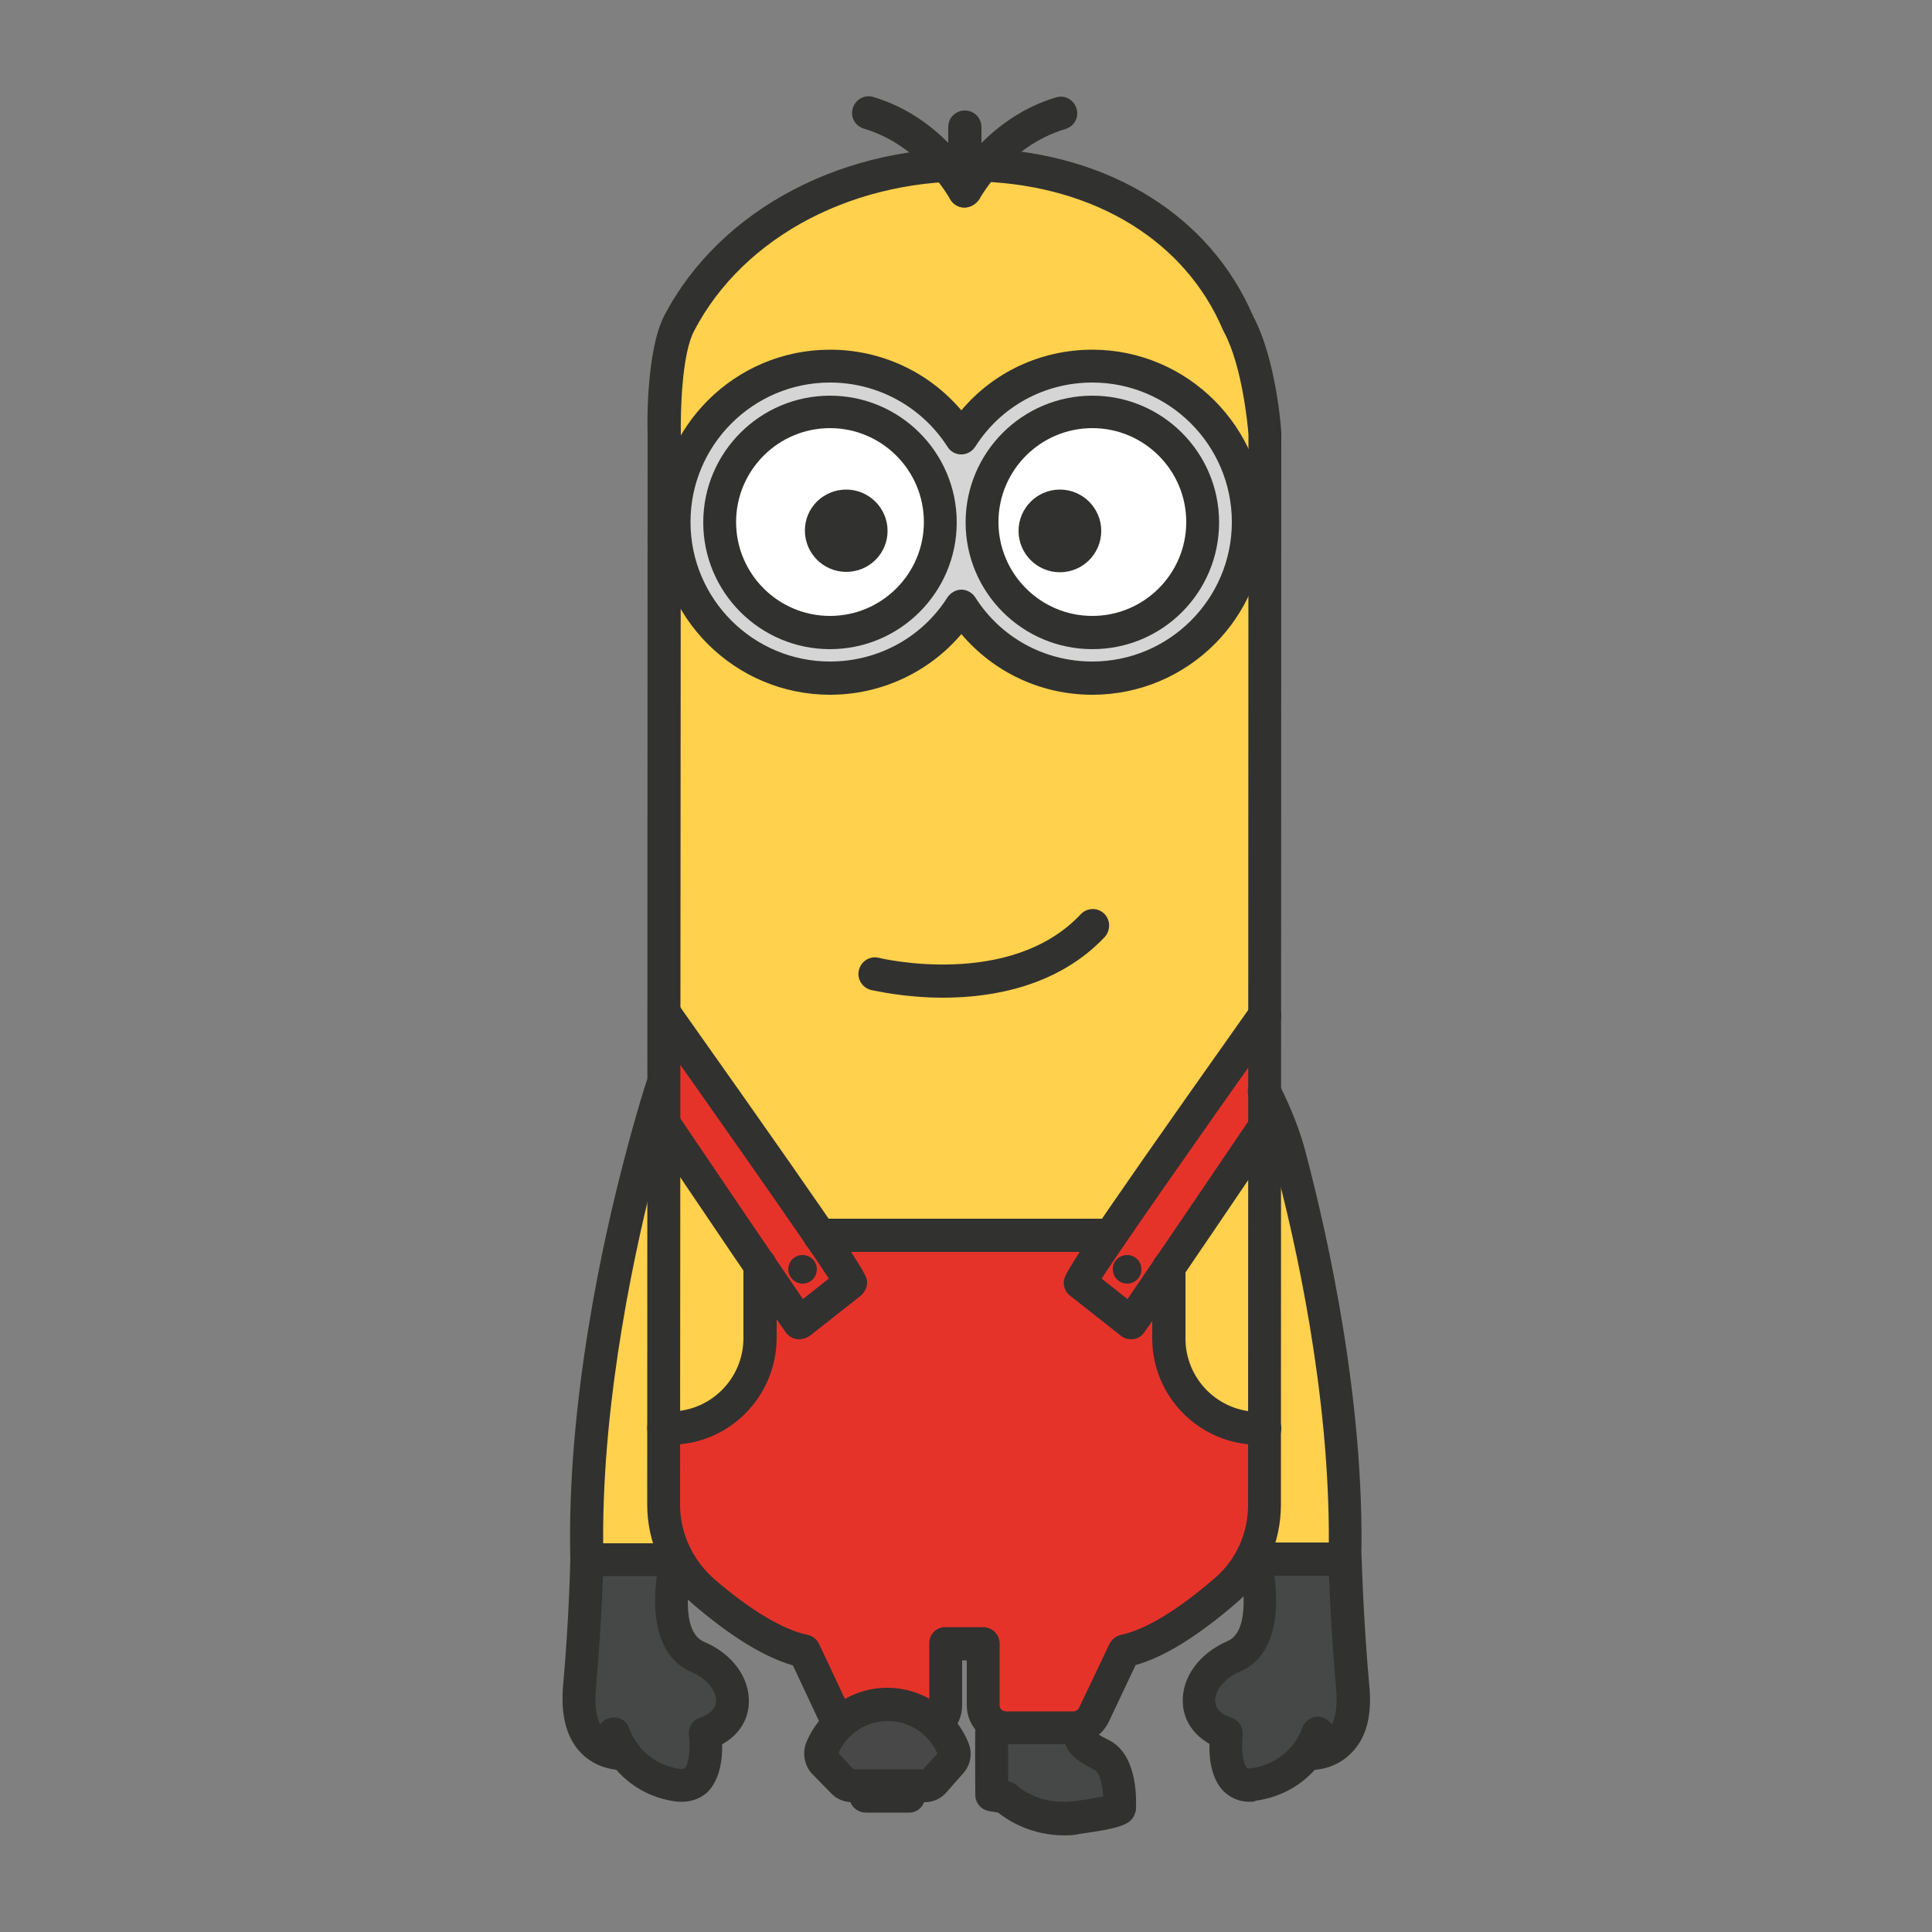 <?xml version="1.0" encoding="utf-8"?>
<!-- Generator: Adobe Illustrator 23.0.5, SVG Export Plug-In . SVG Version: 6.00 Build 0)  -->
<svg version="1.1" id="Livello_1" xmlns="http://www.w3.org/2000/svg" xmlns:xlink="http://www.w3.org/1999/xlink" x="0px" y="0px"
	 viewBox="0 0 500 500" style="enable-background:new 0 0 500 500;" xml:space="preserve">
<rect x="0" y="0" width="500" height="500" fill="#808080" stroke="none"/>
<style type="text/css">
	.st0{fill:#464847;}
	.st1{fill:#FFD14C;}
	.st2{fill:#FFFFFF;}
	.st3{fill:#D5D5D5;}
	.st4{fill:#E6332A;}
	.st5{fill:#313130;}
	.st6{fill:#484848;}
</style>
<g>
	<g>
		<path class="st0" d="M256.7,447.1c-0.1,0.5,0,17.4,0,17.4l3.5,0.6c0,0,7.1,7,18.9,5.3c11.8-1.7,10.8-2.6,10.8-2.6s0.6-11-4.7-13.6
			s-5.8-3.9-5.6-7.1"/>
	</g>
	<g>
		<path class="st0" d="M153.1,403.5c0,0-3.1,25.2-3.3,36.2s3.4,16.7,9.6,10.2c0,0,24,27.9,23.2,0c0,0,11.8-3.4,3.3-17.6
			s-14.4-7.8-10.8-28.3L153.1,403.5z"/>
	</g>
	<g>
		<path class="st0" d="M346.9,403.5c0,0,3.1,25.2,3.3,36.2c0.1,11-3.4,16.7-9.6,10.2c0,0-24,27.9-23.2,0c0,0-11.8-3.4-3.3-17.6
			s14.4-7.8,10.8-28.3L346.9,403.5z"/>
	</g>
	<g>
		<path class="st1" d="M327.2,284.7l-1.5,118.8l22.4,0C348.1,403.5,347.7,323.9,327.2,284.7"/>
	</g>
	<g>
		<path class="st1" d="M171.3,284.7l1.5,118.8l-22.4,0C150.4,403.5,150.8,323.9,171.3,284.7"/>
	</g>
	<g>
		<path class="st1" d="M327.2,389.4c0,8.5-3.6,16.7-10.1,22.3c-7.4,6.3-17.5,13.9-26.2,15.6l-7.8,16.4c-1,2.1-3.1,3.4-5.4,3.4h-17.5
			c-3.2,0-5.9-2.6-5.9-5.9v-15.9h-4.9h-4.9v15.9c0,3.2-2.6,5.9-5.9,5.9h-17.6c-2.3,0-4.4-1.4-5.4-3.5l-7.7-16.4
			c-8.6-1.8-18.7-9.1-26-15.4c-6.6-5.7-10.4-13.9-10.4-22.5l0.1-277.1c0,0-0.6-20.2,3.8-28.6c28-53.7,121.1-55.8,144.7,0
			c5.7,10.4,6.9,28.6,6.9,28.6L327.2,389.4z"/>
	</g>
	<g>
		<path class="st2" d="M282.8,107.5c15.3,0,27.6,12.4,27.6,27.6s-12.4,27.6-27.6,27.6s-27.6-12.4-27.6-27.6
			C255.1,119.9,267.5,107.5,282.8,107.5"/>
	</g>
	<g>
		<path class="st2" d="M214.8,107.5c15.3,0,27.6,12.4,27.6,27.6s-12.4,27.6-27.6,27.6s-27.6-12.4-27.6-27.6S199.6,107.5,214.8,107.5
			"/>
	</g>
	<g>
		<path class="st3" d="M282.7,94.7c-14.2,0-26.8,7.4-33.9,18.6c-7.2-11.1-19.8-18.6-34.1-18.6c-22.4,0-40.3,18.1-40.3,40.5
			c0,22.2,18,40.3,40.3,40.3c14.3,0,26.9-7.4,34.1-18.6c7.1,11.1,19.7,18.6,33.9,18.6c22.4,0,40.5-18.1,40.5-40.3
			C323.1,112.8,305.1,94.7,282.7,94.7 M214.8,163.6c-15.8,0-28.5-12.7-28.5-28.5s12.7-28.6,28.5-28.6s28.6,12.8,28.6,28.6
			C243.4,150.9,230.5,163.6,214.8,163.6 M282.7,163.6c-15.8,0-28.5-12.7-28.5-28.5s12.7-28.6,28.5-28.6s28.6,12.8,28.6,28.6
			S298.5,163.6,282.7,163.6"/>
	</g>
	<g>
		<path class="st4" d="M196.6,319.7v29.1c0,0-3.2,21.1-24.9,20.8c0,0-15.4,40.8,36.4,57.6l8.9,19.8l24.6,0c0,0,3.7,2.7,2.9-21.8h9.8
			l0.2,17.1c0,0-0.5,4.6,8.7,4.6h14.5c0,0,6,0.8,13.1-19.8c0,0,32.6-5.1,35.4-30.8l0.9-26.8c0,0-32.5,2.3-26.6-49.9L196.6,319.7
			L196.6,319.7z"/>
	</g>
	<g>
		<path class="st4" d="M327.2,262.8c-13.8,19.5-47.8,67.6-47.8,69.1l13.2,10.4c1-1.2,23.7-34.8,34.6-50.9"/>
	</g>
	<g>
		<path class="st4" d="M171.9,262.2c13.4,19,48.2,68.2,48.2,69.8l-13.2,10.4c-1-1.2-24.4-35.7-35-51.6v-0.1
			c-0.9-1.2-0.5-1.2-1.2-2.1"/>
	</g>
	<g>
		<path class="st5" d="M323.4,466.3c-3.2,0-5.3-1.4-6.6-2.6c-3.4-3.3-3.9-8.8-3.8-12.4c-4.1-2.3-6.7-6.1-6.9-10.6
			c-0.3-6.5,4.2-12.8,11.6-16c6.2-2.6,3.9-16.5,2.9-20.1c-0.3-1.3-0.1-2.6,0.7-3.7s2.1-1.7,3.4-1.7h19.2
			c0.2-38.5-8.6-77.9-14.1-98.4c-1.3-5-3.5-10.6-6.4-16.5c-1.1-2.1-0.2-4.7,1.9-5.7c2.1-1.1,4.7-0.2,5.7,1.9
			c3.2,6.4,5.6,12.5,7,18.1c5.7,21.7,15.2,64.1,14.3,105c0,2.3-2,4.2-4.3,4.2h-18.2c1.3,9,0.4,20.9-8.9,24.8c-4.6,2-6.5,5.3-6.4,7.7
			c0.1,2.4,2.3,3.6,4.1,4.2c2,0.6,3.2,2.6,3,4.6c-0.4,3.1,0,7.3,1.1,8.4c0.1,0.1,0.3,0.3,1.2,0.1c7.5-1.1,11.7-6.3,13.1-10.4
			c0.8-2.2,3.2-3.5,5.4-2.7c2.2,0.8,3.5,3.2,2.7,5.4c-2.1,6.4-8.7,14.5-20,16.1C324.6,466.3,324,466.3,323.4,466.3z"/>
	</g>
	<g>
		<path class="st5" d="M282.7,168c-18.1,0-32.8-14.7-32.8-32.8s14.7-32.8,32.8-32.8s32.8,14.7,32.8,32.8S300.9,168,282.7,168z
			 M282.7,110.8c-13.4,0-24.3,10.9-24.3,24.3s10.9,24.3,24.3,24.3s24.3-10.9,24.3-24.3S296.1,110.8,282.7,110.8z"/>
	</g>
	<g>
		<path class="st5" d="M214.8,168c-18.1,0-32.8-14.7-32.8-32.8s14.7-32.8,32.8-32.8s32.8,14.7,32.8,32.8S232.9,168,214.8,168z
			 M214.8,110.8c-13.4,0-24.3,10.9-24.3,24.3s10.9,24.3,24.3,24.3s24.3-10.9,24.3-24.3S228.2,110.8,214.8,110.8z"/>
	</g>
	<g>
		<path class="st5" d="M282.7,179.8c-13.3,0-25.5-5.8-33.9-15.7c-8.4,9.9-20.8,15.7-34,15.7c-24.6,0-44.7-20-44.7-44.6
			c0-24.7,20.1-44.7,44.7-44.7c13.3,0,25.6,5.8,34,15.7c8.3-9.9,20.6-15.7,33.9-15.7c24.6,0,44.7,20.1,44.7,44.7
			C327.4,159.8,307.4,179.8,282.7,179.8z M248.8,152.6L248.8,152.6c1.5,0,2.8,0.8,3.6,2c6.6,10.4,17.9,16.6,30.3,16.6
			c19.9,0,36.1-16.2,36.1-36.1c0-19.9-16.2-36.1-36.1-36.1c-12.4,0-23.7,6.2-30.3,16.6c-0.8,1.2-2.1,2-3.6,2h0c-1.5,0-2.8-0.7-3.6-2
			c-6.7-10.4-18.1-16.6-30.4-16.6c-19.9,0-36.1,16.2-36.1,36.1c0,19.9,16.2,36.1,36.1,36.1c12.4,0,23.8-6.2,30.4-16.6
			C246,153.4,247.4,152.6,248.8,152.6z"/>
	</g>
	<g>
		<path class="st5" d="M274.3,126.7c5.9,0,10.7,4.8,10.7,10.7s-4.8,10.7-10.7,10.7s-10.7-4.8-10.7-10.7
			C263.6,131.5,268.4,126.7,274.3,126.7"/>
	</g>
	<g>
		<path class="st5" d="M219,126.7c5.9,0,10.7,4.8,10.7,10.7S224.9,148,219,148s-10.7-4.8-10.7-10.7S213.1,126.7,219,126.7"/>
	</g>
	<g>
		<path class="st5" d="M173.4,373.9h-1.6c-2.4,0-4.3-1.9-4.3-4.3s1.9-4.3,4.3-4.3h1.6c10.5,0,19-8.5,19-19v-18.9
			c0-2.4,1.9-4.3,4.3-4.3c2.4,0,4.3,1.9,4.3,4.3v18.9C200.9,361.6,188.6,373.9,173.4,373.9z"/>
	</g>
	<g>
		<path class="st5" d="M277.8,451.4h-17.5c-5.6,0-10.1-4.5-10.1-10.1v-11.6h-1.2v11.6c0,5.6-4.5,10.1-10.1,10.1h-17.6
			c-4,0-7.6-2.3-9.3-5.9l-6.8-14.5c-7.3-2.1-16-7.4-25.8-15.8c-7.6-6.5-11.9-15.9-11.9-25.8l0.1-277.1c-0.1-2.1-0.4-21.4,4.3-30.6
			C186.4,54,218.8,37,254.6,38.4c32.6,1.3,58.6,17.5,69.7,43.4c6,11.2,7.3,29.4,7.3,30.2c0,0.1,0,0.2,0,0.3l-0.1,277.1
			c0,9.9-4.2,19.2-11.6,25.5c-10,8.6-18.7,14-26,16l-6.9,14.6C285.3,449.1,281.7,451.4,277.8,451.4z M244.6,421.1h9.8
			c2.4,0,4.3,1.9,4.3,4.3v15.9c0,0.9,0.7,1.6,1.6,1.6h17.5c0.6,0,1.2-0.4,1.5-1l7.8-16.4c0.6-1.2,1.7-2.1,3-2.4
			c6.2-1.3,14.6-6.3,24.3-14.7c5.5-4.7,8.6-11.6,8.6-19l0,0l0.1-276.9c-0.1-1.6-1.5-17.7-6.4-26.7c-0.1-0.1-0.1-0.3-0.2-0.4
			c-9.7-22.9-32.9-37.2-62.2-38.4c-32.5-1.3-61.8,13.9-74.7,38.7c-3.2,6.1-3.5,21.2-3.4,26.5L176,389.4c0,7.4,3.3,14.4,8.9,19.3
			c9.5,8.2,17.9,13.1,24.1,14.4c1.3,0.3,2.4,1.1,3,2.4l7.7,16.4c0.3,0.6,0.9,1,1.6,1h17.6c0.9,0,1.6-0.7,1.6-1.6v-15.9
			C240.4,423,242.3,421.1,244.6,421.1z"/>
	</g>
	<g>
		<path class="st5" d="M327.2,373.9h-1.5c-15.2,0-27.5-12.4-27.5-27.5V328c0-2.4,1.9-4.3,4.3-4.3c2.4,0,4.3,1.9,4.3,4.3v18.4
			c0,10.5,8.5,19,19,19h1.5c2.4,0,4.3,1.9,4.3,4.3S329.6,373.9,327.2,373.9z"/>
	</g>
	<g>
		<path class="st5" d="M287.4,324h-75.3c-2.4,0-4.3-1.9-4.3-4.3s1.9-4.3,4.3-4.3h75.3c2.4,0,4.3,1.9,4.3,4.3S289.8,324,287.4,324z"
			/>
	</g>
	<g>
		<path class="st5" d="M338.9,458.1c-0.5,0-0.8,0-0.9,0c-2.4-0.2-4.1-2.3-3.9-4.6c0.2-2.3,2.3-4,4.6-3.9c0.1,0,3,0.1,4.9-1.9
			c1.9-1.9,2.6-5.5,2.2-10.4c-1.6-18-2-33.5-2-33.7c-0.1-2.4,1.8-4.3,4.2-4.4c2.4,0,4.3,1.8,4.4,4.2c0,0.1,0.4,15.4,2,33.2
			c0.7,7.6-0.9,13.4-4.8,17.2C345.7,457.7,340.9,458.1,338.9,458.1z"/>
	</g>
	<g>
		<path class="st5" d="M176.5,466.3c-0.6,0-1.1,0-1.8-0.1c-11.2-1.6-17.7-9.7-19.9-16.1c-0.8-2.2,0.4-4.7,2.7-5.4
			c2.2-0.8,4.7,0.4,5.4,2.7c1.4,4.1,5.7,9.4,13.1,10.4c0.9,0.1,1.1-0.1,1.2-0.2c1.2-1.2,1.5-5.8,1.1-8.5c-0.3-2.1,1-4,2.9-4.6
			c1.8-0.6,4-1.8,4.1-4.2c0.1-2.4-1.8-5.6-6.4-7.6c-9.3-4-10.2-15.8-8.9-24.8h-18.1c-2.3,0-4.2-1.9-4.3-4.2
			c-1-40.5,8.5-83.2,14.3-105c3-11.5,5.3-18.5,5.4-18.8c0.7-2.2,3.2-3.5,5.4-2.7c2.2,0.7,3.5,3.1,2.7,5.4c0,0.1-2.3,7.1-5.3,18.3
			c-5.4,20.7-14.3,60.3-14,98.5h19.1c1.3,0,2.6,0.6,3.4,1.7s1.1,2.4,0.7,3.7c-1.2,4.4-3.2,17.5,2.9,20.1c7.4,3.1,11.9,9.4,11.6,15.9
			c-0.2,4.5-2.7,8.3-6.9,10.6c0.1,3.6-0.5,9.1-3.8,12.4C181.9,464.9,179.7,466.3,176.5,466.3z"/>
	</g>
	<g>
		<path class="st5" d="M161.1,458.1c-2,0-6.8-0.5-10.6-4.3c-3.8-3.8-5.4-9.6-4.8-17.2c1.6-17.7,1.9-33,1.9-33.2
			c0.1-2.4,2-4.2,4.4-4.2c2.4,0.1,4.2,2,4.2,4.4c0,0.1-0.4,15.7-2,33.7c-0.4,4.9,0.3,8.5,2.2,10.4c2,2,4.8,1.9,4.9,1.9
			c2.4-0.2,4.4,1.6,4.6,3.9c0.2,2.3-1.5,4.4-3.8,4.6C161.9,458.1,161.6,458.1,161.1,458.1z"/>
	</g>
	<g>
		<path class="st5" d="M291.7,324.8c2.1,0,3.7,1.7,3.7,3.7c0,2.1-1.7,3.7-3.7,3.7c-2.1,0-3.7-1.7-3.7-3.7
			C287.9,326.5,289.6,324.8,291.7,324.8"/>
	</g>
	<g>
		<path class="st5" d="M207.7,324.8c2.1,0,3.7,1.7,3.7,3.7c0,2.1-1.7,3.7-3.7,3.7s-3.7-1.7-3.7-3.7
			C204,326.5,205.6,324.8,207.7,324.8"/>
	</g>
	<g>
		<path class="st5" d="M275.5,475c-8.8,0-14.8-4-17.2-5.9l-2.4-0.4c-2-0.4-3.5-2.1-3.5-4.2c-0.1-17.4,0-17.8,0.1-18.4
			c0.6-2.3,2.9-3.7,5.2-3.1c2.1,0.5,3.5,2.5,3.2,4.6c0,1.1,0,7.1,0,13.3h0c0.8,0.2,1.6,0.6,2.2,1.1c0.2,0.2,5.9,5.5,15.3,4.1
			c3.5-0.5,5.7-0.9,7.1-1.2c-0.2-3.2-1-6.3-2.3-6.9c-5.7-2.8-8.5-5.3-8-11.3c0.2-2.4,2.2-4.1,4.6-3.9c2.4,0.2,4.1,2.3,3.9,4.6
			c-0.1,0.8,0,1.1,0,1.1c0-0.1,0.5,0.5,3.2,1.8c7.2,3.5,7.2,14.4,7.1,17.4c0,0.5,0,1-0.2,1.4c-0.9,3-3.4,4-14.3,5.5
			C278.3,474.9,276.9,475,275.5,475z"/>
	</g>
	<g>
		<path class="st5" d="M244.1,258.2c-10.3,0-18-1.9-18.7-2c-2.3-0.6-3.7-2.9-3.1-5.2c0.6-2.3,2.9-3.7,5.2-3.1
			c0.4,0.1,34,8.1,52.2-11.3c1.6-1.7,4.3-1.8,6-0.2c1.7,1.6,1.8,4.3,0.2,6.1C273.9,255.2,257,258.2,244.1,258.2z"/>
	</g>
	<g>
		<path class="st5" d="M249.6,53.7c-0.3,0-0.7,0-1-0.1c-1.9-0.5-3.2-2.2-3.2-4.1V32.9c0-2.4,1.9-4.3,4.3-4.3c2.4,0,4.3,1.9,4.3,4.3
			v4.1c4.5-4.5,10.9-9.3,19.3-11.8c2.3-0.7,4.6,0.6,5.3,2.9c0.7,2.3-0.6,4.6-2.9,5.3c-14.8,4.4-22.1,17.9-22.2,18.1
			C252.6,52.9,251.1,53.7,249.6,53.7z"/>
	</g>
	<g>
		<path class="st5" d="M249.6,53.7c-1.5,0-3-0.8-3.8-2.3c-0.1-0.1-7.4-13.7-22.2-18.1c-2.3-0.7-3.6-3-2.9-5.3
			c0.7-2.3,3.1-3.6,5.3-2.9c18.3,5.4,27,21.6,27.3,22.3c1.1,2.1,0.3,4.7-1.8,5.8C250.9,53.6,250.2,53.7,249.6,53.7z"/>
	</g>
	<g>
		<path class="st5" d="M292.7,346.6c-1,0-1.9-0.3-2.6-0.9l-13.2-10.4c-1-0.8-1.6-2-1.6-3.4c0-1.9,0-3.1,48.5-71.6c1.4-1.9,4-2.4,6-1
			c1.9,1.4,2.4,4,1,6c-23.8,33.6-40.5,57.6-45.7,65.6l6.7,5.3c5.9-8.6,20.9-30.7,32-47.1c1.3-2,4-2.5,5.9-1.1s2.5,4,1.1,5.9
			c-0.3,0.5-33.4,49.4-34.8,51.1c-0.7,0.9-1.7,1.5-2.9,1.6C293,346.6,292.8,346.6,292.7,346.6z"/>
	</g>
	<g>
		<path class="st5" d="M206.9,346.6c-0.2,0-0.3,0-0.5,0c-1.1-0.1-2.1-0.7-2.9-1.6c-1.2-1.5-25.9-37.9-35.2-51.9
			c-0.1-0.2-0.2-0.4-0.3-0.6c-0.4-0.7-0.6-1.1-0.8-1.5c-1.3-1.9-0.9-4.5,1-5.9c1.9-1.4,4.6-1,5.9,0.9c0.6,0.9,0.9,1.5,1.1,2l0,0
			c0,0,0.1,0.1,0.1,0.2c0.1,0.2,0.3,0.4,0.4,0.7c9.3,13.8,25.8,38.1,32.1,47.3l6.7-5.3c-7.2-11.1-35.3-50.9-45.2-64.9l-0.9-1.3
			c-1.4-1.9-0.9-4.6,1-6s4.6-0.9,6,1l0.9,1.3c48.1,68,48.1,68.9,48.1,70.9c0,1.3-0.6,2.5-1.6,3.4l-13.2,10.4
			C208.7,346.3,207.8,346.6,206.9,346.6z M216.1,333.5L216.1,333.5L216.1,333.5z"/>
	</g>
	<g>
		<path class="st6" d="M224.1,464.9c0.3-0.1,11.1,0,11.1,0"/>
		<path class="st5" d="M224.1,469.1c-1.8,0-3.5-1.1-4.1-2.9c-0.7-2.2,0.5-4.7,2.7-5.4c0.9-0.3,0.9-0.3,12.5-0.2c2.4,0,4.3,2,4.2,4.3
			c0,2.4-1.9,4.3-4.3,4.2c-4.6,0-9.7,0-10.7,0C224.4,469.1,224.3,469.1,224.1,469.1z"/>
	</g>
	<g>
		<path class="st6" d="M220.5,462.1h18.9c0.9,0,1.8-0.4,2.4-1.1l4.4-5c0.8-0.9,1-2.2,0.6-3.3c-2.7-6.8-9.2-11.5-16.5-11.7
			c-7.7-0.2-14.7,4.5-17.6,11.6c-0.5,1.2-0.2,2.5,0.7,3.4l4.9,5C218.8,461.8,219.6,462.1,220.5,462.1z"/>
		<path class="st5" d="M239.4,466.4h-18.9c-2,0-4-0.8-5.4-2.3l-4.9-5c-2-2.1-2.6-5.3-1.6-8c3.6-8.8,12.3-14.6,21.7-14.3
			c9,0.3,17,5.9,20.4,14.4c1,2.6,0.5,5.6-1.4,7.7l-4.4,5C243.5,465.5,241.5,466.4,239.4,466.4z M221.2,458.2L221.2,458.2
			L221.2,458.2z M220.9,457.9h18l3.7-4.1c-2.2-5-7-8.2-12.4-8.4c-5.6-0.2-10.9,3.1-13.2,8.3L220.9,457.9z"/>
	</g>
</g>
</svg>
